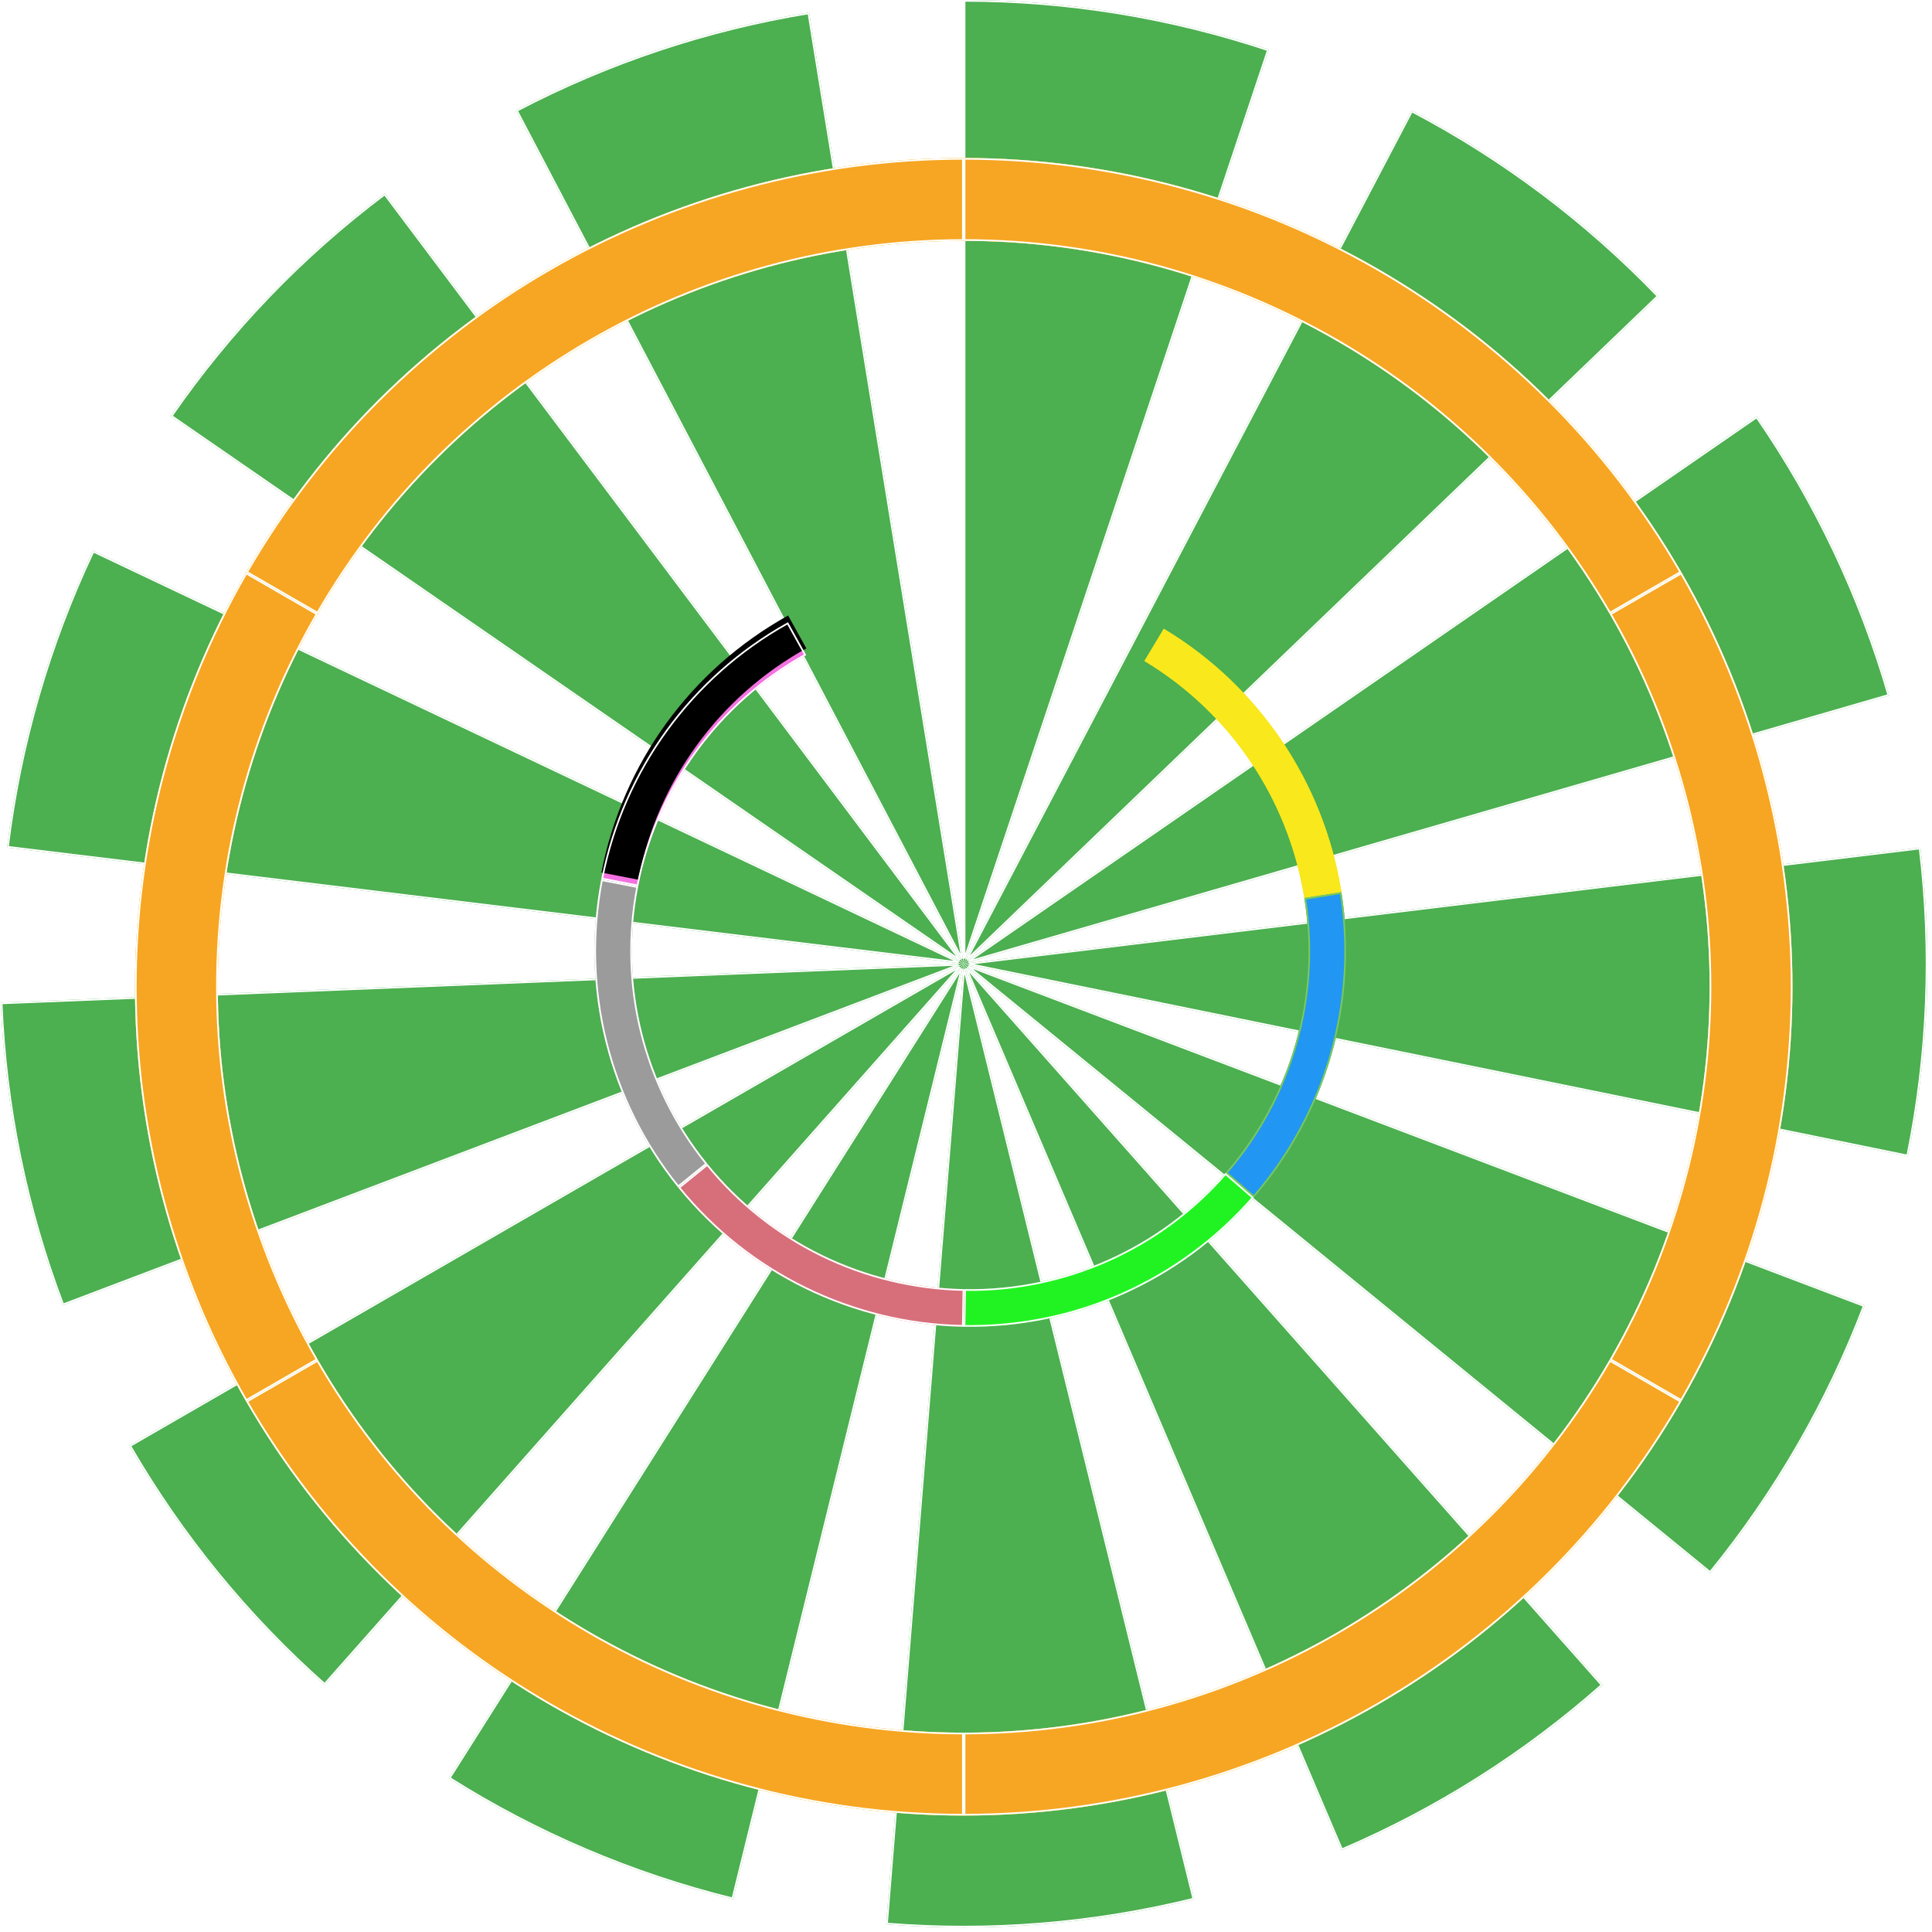 <?xml version="1.0" encoding="UTF-8" standalone="no"?>
<svg width="288px" height="288px" viewBox="0 0 288 288" version="1.1" xmlns="http://www.w3.org/2000/svg" xmlns:xlink="http://www.w3.org/1999/xlink">
    <!-- Generator: Sketch 43.1 (39012) - http://www.bohemiancoding.com/sketch -->
    <title>Group 2</title>
    <desc>Created with Sketch.</desc>
    <defs>
        <path d="M143.659,0 C159.116,0 174.488,2.5 189.155,7.398 L143.659,143.659 L143.659,143.659 L143.659,0 Z" id="path-1"></path>
        <path d="M210.417,16.449 C224.108,23.632 236.548,32.998 247.265,44.146 L143.659,143.659 L143.659,143.659 L210.417,16.449 Z" id="path-2"></path>
        <path d="M261.89,62.046 C270.667,74.774 277.347,88.839 281.643,103.693 L143.659,143.659 L143.659,143.659 L261.89,62.046 Z" id="path-3"></path>
        <path d="M286.269,126.348 C288.136,141.705 287.504,157.234 284.415,172.39 L143.659,143.659 L143.659,143.659 L286.269,126.348 Z" id="path-4"></path>
        <path d="M277.98,194.6 C272.492,209.052 264.72,222.527 254.937,234.508 L143.659,143.659 L143.659,143.659 L277.98,194.6 Z" id="path-5"></path>
        <path d="M238.919,251.187 C227.34,261.444 214.195,269.762 199.973,275.825 L143.659,143.659 L143.659,143.659 L238.919,251.187 Z" id="path-6"></path>
        <path d="M178.036,283.137 C163.024,286.843 147.509,288.107 132.094,286.858 L143.659,143.659 L143.659,143.659 L178.036,283.137 Z" id="path-7"></path>
        <path d="M109.281,283.137 C94.269,279.43 79.946,273.339 66.873,265.079 L143.659,143.659 L143.659,143.659 L109.281,283.137 Z" id="path-8"></path>
        <path d="M48.399,251.187 C36.82,240.93 26.979,228.877 19.25,215.488 L143.659,143.659 L143.659,143.659 L48.399,251.187 Z" id="path-9"></path>
        <path d="M9.338,194.6 C3.85,180.148 0.733,164.906 0.115,149.448 L143.659,143.659 L143.659,143.659 L9.338,194.6 Z" id="path-10"></path>
        <path d="M1.049,126.348 C2.916,110.991 7.24,96.036 13.863,82.072 L143.659,143.659 L143.659,143.659 L1.049,126.348 Z" id="path-11"></path>
        <path d="M25.428,62.046 C34.205,49.318 44.994,38.113 57.363,28.818 L143.659,143.659 L143.659,143.659 L25.428,62.046 Z" id="path-12"></path>
        <path d="M76.9,16.449 C90.591,9.266 105.359,4.338 120.616,1.853 L143.659,143.659 L143.659,143.659 L76.9,16.449 Z" id="path-13"></path>
        <filter x="-2.8%" y="-2.0%" width="106.0%" height="106.0%" filterUnits="objectBoundingBox" id="filter-14">
            <feOffset dx="0" dy="2" in="SourceAlpha" result="shadowOffsetOuter1"></feOffset>
            <feGaussianBlur stdDeviation="2" in="shadowOffsetOuter1" result="shadowBlurOuter1"></feGaussianBlur>
            <feColorMatrix values="0 0 0 0 0.971   0 0 0 0 0.907   0 0 0 0 0.109  0 0 0 1 0" type="matrix" in="shadowBlurOuter1" result="shadowMatrixOuter1"></feColorMatrix>
            <feMerge>
                <feMergeNode in="shadowMatrixOuter1"></feMergeNode>
                <feMergeNode in="SourceGraphic"></feMergeNode>
            </feMerge>
        </filter>
        <path d="M123.546,0 C167.69,0 208.472,23.548 230.538,61.773 L219.839,67.951 C199.972,33.543 163.267,12.355 123.546,12.355 L123.546,0 Z" id="path-15"></path>
        <path d="M230.538,61.773 C252.603,99.998 252.603,147.094 230.538,185.32 L219.839,179.142 C239.705,144.735 239.705,102.358 219.839,67.951 L230.538,61.773 Z" id="path-16"></path>
        <path d="M230.538,185.32 C208.472,223.545 167.69,247.093 123.546,247.093 L123.546,234.738 C163.267,234.738 199.972,213.55 219.839,179.142 L230.538,185.32 Z" id="path-17"></path>
        <path d="M123.546,247.093 C79.403,247.093 38.621,223.545 16.555,185.32 L27.254,179.142 C47.121,213.55 83.826,234.738 123.546,234.738 L123.546,247.093 Z" id="path-18"></path>
        <path d="M16.555,185.32 C-5.51,147.094 -5.51,99.998 16.555,61.773 L27.254,67.951 C7.388,102.358 7.388,144.735 27.254,179.142 L16.555,185.32 Z" id="path-19"></path>
        <path d="M16.555,61.773 C38.621,23.548 79.403,0 123.546,0 L123.546,12.355 C83.826,12.355 47.121,33.543 27.254,67.951 L16.555,61.773 Z" id="path-20"></path>
        <path d="M109.864,41.762 C95.521,33.481 85.576,19.278 82.702,2.969 L88.221,2 C90.809,16.679 99.757,29.459 112.665,36.91 L109.864,41.762 Z" id="path-21"></path>
        <path d="M96.235,86.651 C93.361,70.342 97.849,53.595 108.494,40.911 L112.786,44.513 C103.205,55.932 99.165,71.003 101.754,85.682 L96.235,86.651 Z" id="path-22"></path>
        <path d="M56.221,102.605 C66.866,89.921 82.576,82.593 99.138,82.593 L99.138,88.195 C84.235,88.195 70.093,94.79 60.513,106.208 L56.221,102.605 Z" id="path-23"></path>
        <path d="M13.311,81.844 C29.873,81.844 45.583,89.172 56.228,101.856 L51.936,105.459 C42.355,94.041 28.214,87.446 13.311,87.446 L13.311,81.844 Z" id="path-24"></path>
        <path d="M5.04,39.259 C15.685,51.943 20.172,68.69 17.298,84.999 L11.78,84.03 C14.368,69.351 10.329,54.28 0.748,42.862 L5.04,39.259 Z" id="path-25"></path>
        <path d="M32.29,1.566 C29.416,17.876 19.471,32.078 5.128,40.359 L2.327,35.507 C15.235,28.056 24.183,15.276 26.771,0.597 L32.29,1.566 Z" id="path-26"></path>
        <filter x="-6.7%" y="-5.0%" width="113.3%" height="110.1%" filterUnits="objectBoundingBox" id="filter-27">
            <feGaussianBlur stdDeviation="1.5" in="SourceAlpha" result="shadowBlurInner1"></feGaussianBlur>
            <feOffset dx="0" dy="1" in="shadowBlurInner1" result="shadowOffsetInner1"></feOffset>
            <feComposite in="shadowOffsetInner1" in2="SourceAlpha" operator="arithmetic" k2="-1" k3="1" result="shadowInnerInner1"></feComposite>
            <feColorMatrix values="0 0 0 0 0.973   0 0 0 0 0.966   0 0 0 0 0.966  0 0 0 0 0" type="matrix" in="shadowInnerInner1"></feColorMatrix>
        </filter>
    </defs>
    <g id="Page-1" stroke="none" stroke-width="1" fill="none" fill-rule="evenodd">
        <g id="Group-2">
            <g id="Dashed-circle">
                <path d="M143.659,0 C194.988,0 242.41,27.381 268.067,71.829 C293.724,116.277 293.724,171.04 268.067,215.488 C242.41,259.936 194.988,287.317 143.659,287.317 C92.329,287.317 44.908,259.936 19.25,215.488 C-6.407,171.04 -6.407,116.277 19.25,71.829 C44.908,27.381 92.329,0 143.659,0 L143.659,143.659 L143.659,143.659 L143.659,143.659 L143.659,143.659 L143.659,143.659 L143.659,143.659 L143.659,143.659 L143.659,0 Z" id="Base-plate" fill-opacity="0.002" fill="#455A64"></path>
                <g id="Dash-0">
                    <use fill="#4CAF50" fill-rule="evenodd" xlink:href="#path-1"></use>
                    <path stroke="#FFFFFF" stroke-width="0.25" d="M143.784,0.125 C159.144,0.138 174.418,2.622 188.997,7.477 L143.784,142.89 L143.784,0.125 Z"></path>
                </g>
                <g id="Dash-1">
                    <use fill="#4CAF50" fill-rule="evenodd" xlink:href="#path-2"></use>
                    <path stroke="#FFFFFF" stroke-width="0.25" d="M210.469,16.618 C224.043,23.754 236.41,33.054 247.088,44.143 L144.127,143.036 L210.469,16.618 Z"></path>
                </g>
                <g id="Dash-2">
                    <use fill="#4CAF50" fill-rule="evenodd" xlink:href="#path-3"></use>
                    <path stroke="#FFFFFF" stroke-width="0.25" d="M261.858,62.22 C270.58,74.892 277.212,88.869 281.488,103.608 L144.363,143.325 L261.858,62.22 Z"></path>
                </g>
                <g id="Dash-3">
                    <use fill="#4CAF50" fill-rule="evenodd" xlink:href="#path-4"></use>
                    <path stroke="#FFFFFF" stroke-width="0.25" d="M286.16,126.487 C288,141.733 287.377,157.164 284.318,172.243 L144.437,143.69 L286.16,126.487 Z"></path>
                </g>
                <g id="Dash-4">
                    <use fill="#4CAF50" fill-rule="evenodd" xlink:href="#path-5"></use>
                    <path stroke="#FFFFFF" stroke-width="0.25" d="M277.818,194.673 C272.346,209.045 264.619,222.432 254.919,234.332 L144.334,144.048 L277.818,194.673 Z"></path>
                </g>
                <g id="Dash-5">
                    <use fill="#4CAF50" fill-rule="evenodd" xlink:href="#path-6"></use>
                    <path stroke="#FFFFFF" stroke-width="0.25" d="M238.742,251.176 C227.224,261.362 214.162,269.626 200.039,275.661 L144.075,144.317 L238.742,251.176 Z"></path>
                </g>
                <g id="Dash-6">
                    <use fill="#4CAF50" fill-rule="evenodd" xlink:href="#path-7"></use>
                    <path stroke="#FFFFFF" stroke-width="0.25" d="M177.885,283.045 C162.947,286.72 147.53,287.97 132.229,286.743 L143.721,144.435 L177.885,283.045 Z"></path>
                </g>
                <g id="Dash-7">
                    <use fill="#4CAF50" fill-rule="evenodd" xlink:href="#path-8"></use>
                    <path stroke="#FFFFFF" stroke-width="0.25" d="M109.19,282.985 C94.259,279.286 80.03,273.228 67.046,265.04 L143.353,144.375 L109.19,282.985 Z"></path>
                </g>
                <g id="Dash-8">
                    <use fill="#4CAF50" fill-rule="evenodd" xlink:href="#path-9"></use>
                    <path stroke="#FFFFFF" stroke-width="0.25" d="M48.388,251.011 C36.892,240.809 27.113,228.833 19.421,215.534 L143.055,144.152 L48.388,251.011 Z"></path>
                </g>
                <g id="Dash-9">
                    <use fill="#4CAF50" fill-rule="evenodd" xlink:href="#path-10"></use>
                    <path stroke="#FFFFFF" stroke-width="0.25" d="M9.41,194.439 C3.966,180.065 0.872,164.919 0.245,149.568 L142.895,143.815 L9.41,194.439 Z"></path>
                </g>
                <g id="Dash-10">
                    <use fill="#4CAF50" fill-rule="evenodd" xlink:href="#path-11"></use>
                    <path stroke="#FFFFFF" stroke-width="0.25" d="M1.188,126.239 C3.058,110.971 7.358,96.112 13.922,82.239 L142.91,143.442 L1.188,126.239 Z"></path>
                </g>
                <g id="Dash-11">
                    <use fill="#4CAF50" fill-rule="evenodd" xlink:href="#path-12"></use>
                    <path stroke="#FFFFFF" stroke-width="0.25" d="M25.601,62.014 C34.317,49.4 45.029,38.259 57.338,28.993 L143.097,143.119 L25.601,62.014 Z"></path>
                </g>
                <g id="Dash-12">
                    <use fill="#4CAF50" fill-rule="evenodd" xlink:href="#path-13"></use>
                    <path stroke="#FFFFFF" stroke-width="0.25" d="M77.069,16.502 C90.674,9.379 105.347,4.481 120.512,1.997 L143.412,142.919 L77.069,16.502 Z"></path>
                </g>
            </g>
            <g id="Segments-circle" filter="url(#filter-14)" transform="translate(20.112, 21.549)">
                <path d="M123.546,0 C167.69,0 208.472,23.548 230.538,61.773 C252.603,99.998 252.603,147.094 230.538,185.32 C208.472,223.545 167.69,247.093 123.546,247.093 C79.403,247.093 38.621,223.545 16.555,185.32 C-5.51,147.094 -5.51,99.998 16.555,61.773 C38.621,23.548 79.403,0 123.546,0 L123.546,12.355 C83.826,12.355 47.121,33.543 27.254,67.951 C7.388,102.358 7.388,144.735 27.254,179.142 C47.121,213.55 83.826,234.738 123.546,234.738 C163.267,234.738 199.972,213.55 219.839,179.142 C239.705,144.735 239.705,102.358 219.839,67.951 C199.972,33.543 163.267,12.355 123.546,12.355 L123.546,0 Z" id="Base-plate" fill="#F8E81C"></path>
                <g id="Segment-1">
                    <use fill="#F6A623" fill-rule="evenodd" xlink:href="#path-15"></use>
                    <path stroke="#FFFFFF" stroke-width="0.25" d="M123.671,0.125 C167.679,0.169 208.33,23.64 230.367,61.727 L219.884,67.78 C200.003,33.436 163.349,12.274 123.671,12.23 L123.671,0.125 Z"></path>
                </g>
                <g id="Segment-2">
                    <use fill="#F6A623" fill-rule="evenodd" xlink:href="#path-16"></use>
                    <path stroke="#FFFFFF" stroke-width="0.25" d="M230.492,61.944 C252.452,100.075 252.452,147.018 230.492,185.149 L220.009,179.097 C239.815,144.706 239.815,102.387 220.009,67.996 L230.492,61.944 Z"></path>
                </g>
                <g id="Segment-3">
                    <use fill="#F6A623" fill-rule="evenodd" xlink:href="#path-17"></use>
                    <path stroke="#FFFFFF" stroke-width="0.25" d="M230.367,185.365 C208.33,223.453 167.679,246.923 123.671,246.968 L123.671,234.863 C163.349,234.819 200.003,213.657 219.884,179.313 L230.367,185.365 Z"></path>
                </g>
                <g id="Segment-4">
                    <use fill="#F6A623" fill-rule="evenodd" xlink:href="#path-18"></use>
                    <path stroke="#FFFFFF" stroke-width="0.25" d="M123.421,246.968 C79.414,246.923 38.763,223.453 16.726,185.365 L27.209,179.313 C47.089,213.657 83.744,234.819 123.421,234.863 L123.421,246.968 Z"></path>
                </g>
                <g id="Segment-5">
                    <use fill="#F6A623" fill-rule="evenodd" xlink:href="#path-19"></use>
                    <path stroke="#FFFFFF" stroke-width="0.25" d="M16.601,185.149 C-5.359,147.018 -5.359,100.075 16.601,61.944 L27.084,67.996 C7.278,102.387 7.278,144.706 27.084,179.097 L16.601,185.149 Z"></path>
                </g>
                <g id="Segment-6">
                    <use fill="#F6A623" fill-rule="evenodd" xlink:href="#path-20"></use>
                    <path stroke="#FFFFFF" stroke-width="0.25" d="M16.726,61.727 C38.763,23.64 79.414,0.169 123.421,0.125 L123.421,12.23 C83.744,12.274 47.089,33.436 27.209,67.78 L16.726,61.727 Z"></path>
                </g>
            </g>
            <g id="Group" transform="translate(87.632, 91.942)">
                <g id="Segment-1" transform="translate(97.684, 21.881) rotate(181) translate(-97.684, -21.881) ">
                    <use fill="#F8E81C" fill-rule="evenodd" xlink:href="#path-21"></use>
                    <path stroke="#F8E81C" stroke-width="0.25" d="M109.818,41.591 C95.601,33.341 85.736,19.251 82.847,3.07 L88.119,2.144 C90.735,16.768 99.649,29.498 112.494,36.956 L109.818,41.591 Z"></path>
                </g>
                <g id="Segment-2" transform="translate(104.085, 63.781) rotate(181) translate(-104.085, -63.781) ">
                    <use fill="#2196F3" fill-rule="evenodd" xlink:href="#path-22"></use>
                    <path stroke="#7BCA51" stroke-width="0.25" d="M96.337,86.506 C93.52,70.313 97.973,53.7 108.509,41.087 L112.61,44.529 C103.089,55.933 99.066,70.946 101.609,85.58 L96.337,86.506 Z"></path>
                </g>
                <g id="Segment-3" transform="translate(77.679, 94.4) rotate(181) translate(-77.679, -94.4) ">
                    <use fill="#21F322" fill-rule="evenodd" xlink:href="#path-23"></use>
                    <path stroke="#FFFFFF" stroke-width="0.25" d="M56.397,102.59 C66.992,90.023 82.578,82.754 99.013,82.718 L99.013,88.07 C84.16,88.107 70.073,94.676 60.498,106.032 L56.397,102.59 Z"></path>
                </g>
                <g id="Segment-4" transform="translate(34.769, 93.651) rotate(181) translate(-34.769, -93.651) ">
                    <use fill="#D76F7B" fill-rule="evenodd" xlink:href="#path-24"></use>
                    <path stroke="#FFFFFF" stroke-width="0.25" d="M13.436,81.969 C29.871,82.005 45.457,89.274 56.051,101.841 L51.951,105.283 C42.375,93.927 28.289,87.358 13.436,87.321 L13.436,81.969 Z"></path>
                </g>
                <g id="Segment-5" transform="translate(9.448, 62.129) rotate(181) translate(-9.448, -62.129) ">
                    <use fill="#9B9B9B" fill-rule="evenodd" xlink:href="#path-25"></use>
                    <path stroke="#FFFFFF" stroke-width="0.25" d="M5.024,39.435 C15.561,52.048 20.013,68.661 17.197,84.855 L11.924,83.929 C14.468,69.294 10.444,54.281 0.924,42.877 L5.024,39.435 Z"></path>
                </g>
                <g id="Segment-6" transform="translate(17.308, 20.478) rotate(181) translate(-17.308, -20.478) ">
                    <use fill="#F371E0" fill-rule="evenodd" xlink:href="#path-26"></use>
                    <use fill="black" fill-opacity="1" filter="url(#filter-27)" xlink:href="#path-26"></use>
                    <path stroke="#FFFFFF" stroke-width="0.25" d="M32.145,1.668 C29.256,17.848 19.391,31.938 5.174,40.188 L2.497,35.553 C15.343,28.095 24.257,15.365 26.873,0.742 L32.145,1.668 Z"></path>
                </g>
            </g>
        </g>
    </g>
</svg>